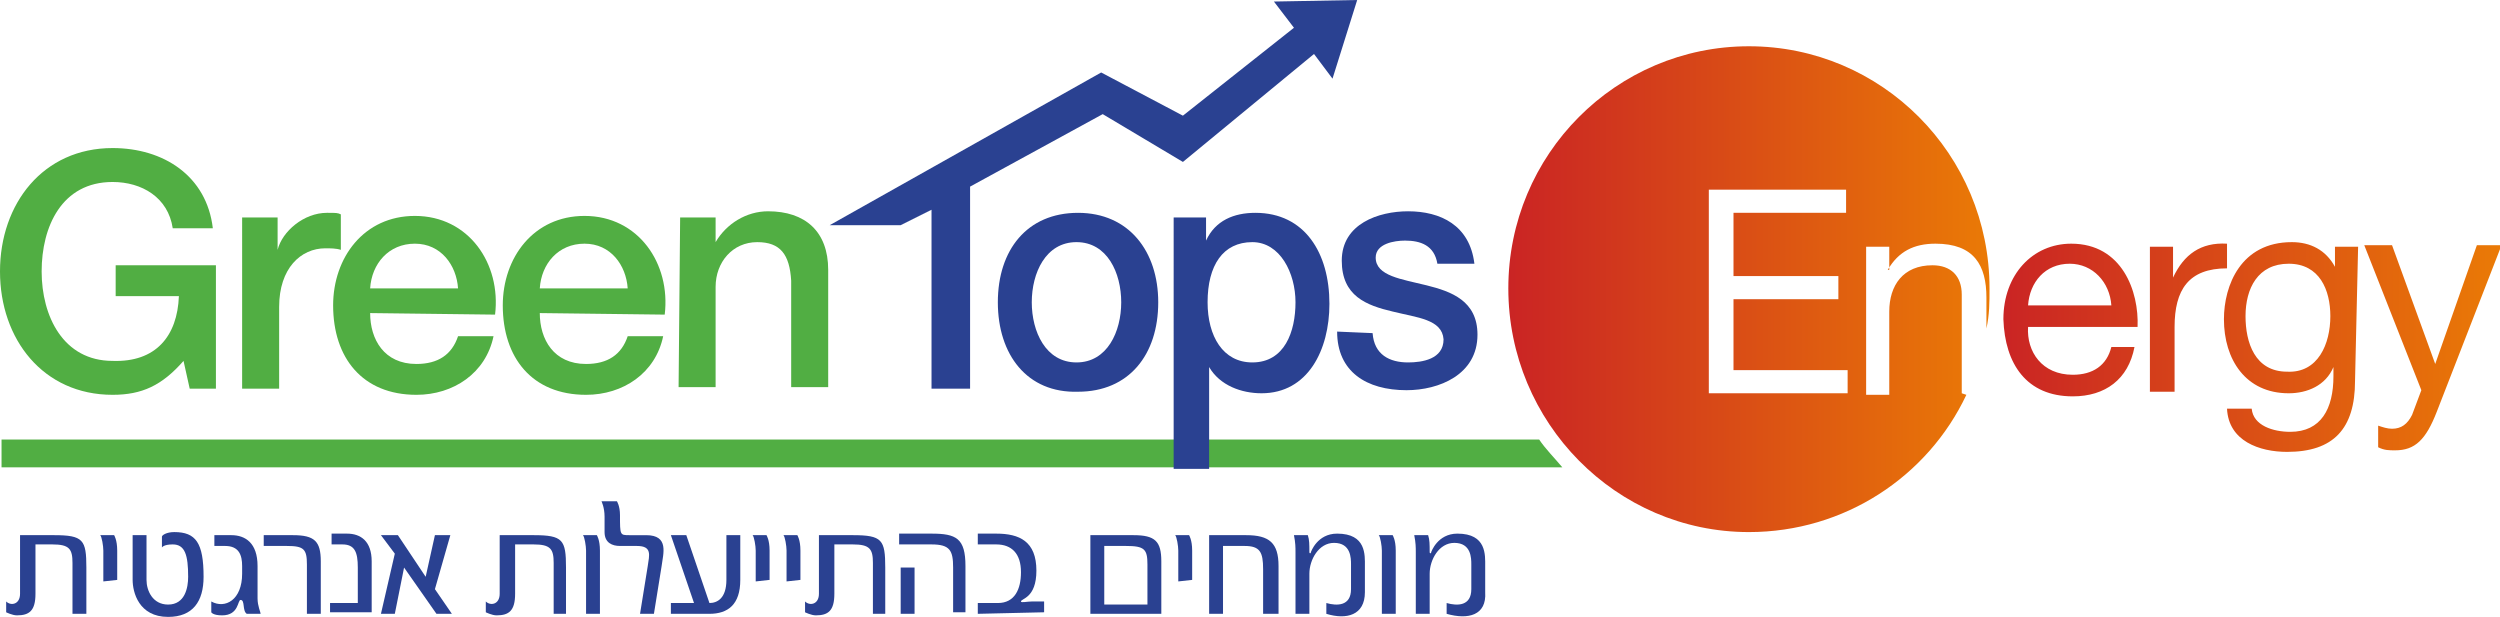 <?xml version="1.0" encoding="utf-8"?>
<!-- Generator: Adobe Illustrator 19.1.0, SVG Export Plug-In . SVG Version: 6.00 Build 0)  -->
<svg version="1.1" id="Layer_1" xmlns="http://www.w3.org/2000/svg" xmlns:xlink="http://www.w3.org/1999/xlink" x="0px" y="0px"
	 viewBox="0 0 162.1 40" style="enable-background:new 0 0 162.1 40;" xml:space="preserve">
<style type="text/css">
	.st0{fill:#51AE43;}
	.st1{fill:#2A4191;}
	.st2{fill:url(#SVGID_1_);}
	.st3{fill:url(#SVGID_2_);}
</style>
<g>
	<path class="st0" d="M7.3,9.6c3.3,0,6.1,1.8,6.5,5.2h-2.6c-0.3-2-2-3-3.9-3c-3.3,0-4.6,2.9-4.6,5.8s1.4,5.8,4.6,5.8
		c2.8,0.1,4.2-1.6,4.3-4.2H7.5v-2H14v8h-1.7l-0.4-1.8c-1.4,1.6-2.7,2.2-4.6,2.2c-4.5,0-7.3-3.6-7.3-8C0,13.2,2.8,9.6,7.3,9.6z"/>
	<path class="st0" d="M15.7,14.1H18v2.1h0c0.3-1.2,1.7-2.4,3.2-2.4c0.6,0,0.7,0,0.9,0.1v2.3c-0.3-0.1-0.7-0.1-1-0.1
		c-1.6,0-3,1.3-3,3.8v5.3h-2.4L15.7,14.1L15.7,14.1z"/>
	<path class="st0" d="M24,20.3c0,1.7,0.9,3.3,3,3.3c1.4,0,2.3-0.6,2.7-1.8H32c-0.5,2.4-2.6,3.8-5,3.8c-3.5,0-5.4-2.4-5.4-5.8
		c0-3.1,2-5.8,5.3-5.8c3.5,0,5.6,3.1,5.2,6.4L24,20.3L24,20.3z M29.7,18.7c-0.1-1.5-1.1-2.9-2.8-2.9c-1.7,0-2.8,1.3-2.9,2.9H29.7z"
		/>
	<path class="st0" d="M35,20.3c0,1.7,0.9,3.3,3,3.3c1.4,0,2.3-0.6,2.7-1.8H43c-0.5,2.4-2.6,3.8-5,3.8c-3.5,0-5.4-2.4-5.4-5.8
		c0-3.1,2-5.8,5.3-5.8c3.5,0,5.6,3.1,5.2,6.4L35,20.3L35,20.3z M40.7,18.7c-0.1-1.5-1.1-2.9-2.8-2.9c-1.7,0-2.8,1.3-2.9,2.9H40.7z"
		/>
	<path class="st0" d="M44.1,14.1h2.3v1.6l0,0c0.7-1.2,2-2,3.4-2c2.4,0,3.9,1.3,3.9,3.8v7.6h-2.4v-6.9c-0.1-1.7-0.7-2.5-2.2-2.5
		c-1.6,0-2.7,1.3-2.7,2.9v6.5h-2.4L44.1,14.1L44.1,14.1z"/>
	<path class="st0" d="M99.8,28.5H0.1v1.8h101.2C100.8,29.7,100.2,29.1,99.8,28.5z"/>
	<path class="st1" d="M64.7,19.6c0-3.4,1.9-5.8,5.2-5.8c3.3,0,5.2,2.5,5.2,5.8c0,3.4-1.9,5.8-5.2,5.8C66.6,25.5,64.7,23,64.7,19.6z
		 M72.7,19.6c0-1.9-0.9-3.9-2.9-3.9c-2,0-2.9,2-2.9,3.9c0,1.9,0.9,3.9,2.9,3.9C71.8,23.5,72.7,21.5,72.7,19.6z"/>
	<path class="st1" d="M76.1,14.1h2.1v1.5h0c0.6-1.3,1.8-1.8,3.2-1.8c3.2,0,4.8,2.6,4.8,5.9c0,3-1.4,5.8-4.4,5.8
		c-1.3,0-2.7-0.5-3.4-1.7h0v6.6h-2.3L76.1,14.1L76.1,14.1z M81.2,15.7c-1.9,0-2.9,1.5-2.9,3.9c0,2.2,1,3.9,2.9,3.9
		c2.1,0,2.8-2,2.8-3.9C84,17.7,83,15.7,81.2,15.7z"/>
	<path class="st1" d="M89,21.6c0.1,1.4,1.1,1.9,2.3,1.9c0.9,0,2.3-0.2,2.3-1.5c-0.1-1.3-1.7-1.4-3.3-1.8c-1.7-0.4-3.3-1-3.3-3.3
		c0-2.4,2.4-3.2,4.3-3.2c2.1,0,4,0.9,4.3,3.4h-2.4c-0.2-1.2-1.1-1.5-2.1-1.5c-0.7,0-1.9,0.2-1.9,1.1c0,1.2,1.7,1.4,3.3,1.8
		c1.6,0.4,3.3,1,3.3,3.2c0,2.6-2.5,3.6-4.6,3.6c-2.6,0-4.5-1.2-4.5-3.8L89,21.6L89,21.6z"/>
	<g>
		<path class="st1" d="M4.7,39.8v-3.3c0-0.9-0.2-1.2-1.3-1.2H2.3v3.2c0,1.1-0.4,1.4-1.2,1.4c-0.3,0-0.7-0.2-0.7-0.2v-0.7
			c0.3,0.3,0.9,0.2,0.9-0.5v-3.8h2.2c1.9,0,2.1,0.3,2.1,2.1c0,1.3,0,3,0,3H4.7z"/>
		<path class="st1" d="M6.7,37.7v-2c0-0.3-0.1-0.9-0.2-1h0.9c0,0,0.2,0.3,0.2,1v1.9L6.7,37.7L6.7,37.7z"/>
		<path class="st1" d="M10.9,40c-1.9,0-2.3-1.6-2.3-2.4v-2.9h0.9v2.9c0,0.7,0.4,1.6,1.4,1.6c1.1,0,1.3-1.1,1.3-1.8
			c0-1.4-0.2-2.1-1-2.1c-0.6,0-0.7,0.2-0.7,0.2v-0.7c0-0.1,0.3-0.3,0.8-0.3c1.4,0,1.9,0.7,1.9,2.9C13.2,39,12.5,40,10.9,40z"/>
		<path class="st1" d="M16,39.8c-0.3-0.2-0.1-0.9-0.4-0.9c-0.2,0-0.1,1-1.2,1c-0.6,0-0.7-0.2-0.7-0.2V39c0.9,0.5,2-0.1,2-1.8
			c0-0.1,0-0.5,0-0.5c0-0.7-0.2-1.3-1.1-1.3c0,0-0.4,0-0.7,0v-0.7h1.1c0.9,0,1.7,0.5,1.7,2c0,1,0,2,0,2.1c0,0.5,0.2,0.9,0.2,1H16z"
			/>
		<path class="st1" d="M19.9,39.8v-3.2c0-1-0.2-1.2-1.3-1.2h-1.5v-0.7H19c1.4,0,1.8,0.4,1.8,1.7v3.4L19.9,39.8L19.9,39.8z"/>
		<path class="st1" d="M21.4,39.8v-0.7h1.8v-2.3c0-1-0.2-1.5-1-1.5h-0.7v-0.7h1c0.9,0,1.6,0.5,1.6,1.8v3.3H21.4z"/>
		<path class="st1" d="M28.3,39.8l-2.1-3l-0.6,3h-0.9l0.9-3.9l-0.9-1.2h1.1l1.8,2.7l0.6-2.7h1l-1,3.5l1.1,1.6H28.3z"/>
		<path class="st1" d="M35.9,39.8v-3.3c0-0.9-0.2-1.2-1.3-1.2h-1.2v3.2c0,1.1-0.4,1.4-1.2,1.4c-0.3,0-0.7-0.2-0.7-0.2v-0.7
			c0.3,0.3,0.9,0.2,0.9-0.5v-3.8h2.2c1.9,0,2.1,0.3,2.1,2.1c0,1.3,0,3,0,3H35.9z"/>
		<path class="st1" d="M38,39.8v-4.1c0-0.3-0.1-0.9-0.2-1h0.9c0,0,0.2,0.3,0.2,1v4.1L38,39.8L38,39.8z"/>
		<path class="st1" d="M42.4,39.8h-0.9l0.5-3.1c0.1-0.7,0.3-1.3-0.7-1.3c-0.4,0-1.1,0-1.1,0c-0.5,0-1-0.2-1-0.9c0,0,0-1,0-1
			c0-0.6-0.2-1-0.2-1h1c0,0,0.2,0.3,0.2,0.9c0,1.3,0,1.3,0.6,1.3h1.1c1.5,0,1.1,1.2,1,2L42.4,39.8z"/>
		<path class="st1" d="M46,39.8h-2.5v-0.7H45l-1.5-4.4h1l1.5,4.4c0.5,0,1.1-0.3,1.1-1.5v-2.9H48c0,0,0,1.8,0,2.9
			C48,39.2,47.2,39.8,46,39.8z"/>
		<path class="st1" d="M49,37.7v-2c0-0.3-0.1-0.9-0.2-1h0.9c0,0,0.2,0.3,0.2,1v1.9L49,37.7L49,37.7z"/>
		<path class="st1" d="M51,37.7v-2c0-0.3-0.1-0.9-0.2-1h0.9c0,0,0.2,0.3,0.2,1v1.9L51,37.7L51,37.7z"/>
		<path class="st1" d="M56.6,39.8v-3.3c0-0.9-0.2-1.2-1.3-1.2h-1.2v3.2c0,1.1-0.4,1.4-1.2,1.4c-0.3,0-0.7-0.2-0.7-0.2v-0.7
			c0.3,0.3,0.9,0.2,0.9-0.5v-3.8h2.2c1.9,0,2.1,0.3,2.1,2.1c0,1.3,0,3,0,3H56.6z"/>
		<path class="st1" d="M61.8,39.8v-3c0-1.1-0.2-1.5-1.4-1.5h-2.1v-0.7h2.1c1.6,0,2.2,0.3,2.2,2.1v3H61.8z M58.4,39.8v-3h0.9v3H58.4z
			"/>
		<path class="st1" d="M63.4,39.8v-0.7h1.3c1.1,0,1.5-0.9,1.5-2c0-1.2-0.6-1.8-1.6-1.8h-1.2v-0.7h1.2c1.5,0,2.6,0.5,2.6,2.4
			c0,1.8-1,1.8-1,2c0,0.1,0.4,0,0.7,0h0.8v0.7L63.4,39.8L63.4,39.8z"/>
		<path class="st1" d="M70.7,39.8v-5.1c1.1,0,2.8,0,2.8,0c1.4,0,1.8,0.4,1.8,1.7c0,0.7,0,3.4,0,3.4S72,39.8,70.7,39.8z M74.4,36.6
			c0-1-0.2-1.2-1.4-1.2h-1.4v3.8h2.8L74.4,36.6L74.4,36.6z"/>
		<path class="st1" d="M76.4,37.7v-2c0-0.3-0.1-0.9-0.2-1h0.9c0,0,0.2,0.3,0.2,1v1.9L76.4,37.7L76.4,37.7z"/>
		<path class="st1" d="M81.9,39.8v-2.9c0-1.1-0.2-1.5-1.2-1.5h-1.4v4.4h-0.9v-5.1l2.4,0c1.5,0,2.1,0.5,2.1,2v3.1L81.9,39.8
			L81.9,39.8z"/>
		<path class="st1" d="M86,39.8v-0.7c0.7,0.2,1.6,0.2,1.6-0.9v-1.6c0-0.4,0-1.4-1.1-1.4c-1,0-1.6,1.1-1.6,2v2.6H84v-4
			c0-0.3,0-0.6-0.1-1.1h0.9c0.1,0.3,0.1,0.6,0.1,1.1c0,0.1,0.1,0.1,0.1,0c0,0,0.4-1.2,1.7-1.2c1.9,0,1.8,1.4,1.8,2.1v1.7
			C88.5,39.9,87.3,40.2,86,39.8z"/>
		<path class="st1" d="M89.6,39.8v-4.1c0-0.3-0.1-0.9-0.2-1h0.9c0,0,0.2,0.3,0.2,1v4.1L89.6,39.8L89.6,39.8z"/>
		<path class="st1" d="M93.8,39.8v-0.7c0.7,0.2,1.6,0.2,1.6-0.9v-1.6c0-0.4,0-1.4-1.1-1.4c-1,0-1.6,1.1-1.6,2v2.6h-0.9v-4
			c0-0.3,0-0.6-0.1-1.1h0.9c0.1,0.3,0.1,0.6,0.1,1.1c0,0.1,0.1,0.1,0.1,0c0,0,0.4-1.2,1.7-1.2c1.9,0,1.8,1.4,1.8,2.1v1.7
			C96.4,39.9,95.2,40.2,93.8,39.8z"/>
	</g>
	
		<linearGradient id="SVGID_1_" gradientUnits="userSpaceOnUse" x1="97.761" y1="18.859" x2="129.021" y2="18.859" gradientTransform="matrix(1 0 0 -1 0 37.516)">
		<stop  offset="0" style="stop-color:#CA2424"/>
		<stop  offset="1" style="stop-color:#EA7A06"/>
	</linearGradient>
	<path class="st2" d="M127.2,25.5v-6.4c0-1.2-0.7-1.9-1.9-1.9c-1.9,0-2.8,1.3-2.8,3v5.4H121V16h1.5v1.5h-0.1
		c0.7-1.2,1.7-1.7,3.1-1.7c2.5,0,3.3,1.4,3.3,3.5v2c0.2-0.9,0.2-1.7,0.2-2.6c0-8.7-7-15.7-15.6-15.7s-15.6,7-15.6,15.7
		s7,15.8,15.6,15.8c6.2,0,11.6-3.6,14.1-8.9L127.2,25.5L127.2,25.5z M119.9,25.5h-9.1V12.3h8.9v1.5h-7.3v4.1h6.8v1.5h-6.8V24h7.4
		V25.5z"/>
	
		<linearGradient id="SVGID_2_" gradientUnits="userSpaceOnUse" x1="129.865" y1="14.98" x2="162.091" y2="14.98" gradientTransform="matrix(1 0 0 -1 0 37.516)">
		<stop  offset="0" style="stop-color:#CA2424"/>
		<stop  offset="1" style="stop-color:#EA7A06"/>
	</linearGradient>
	<path class="st3" d="M138.4,22.5c-0.4,2.1-1.9,3.2-4,3.2c-3,0-4.4-2.1-4.5-5c0-2.9,1.9-4.9,4.4-4.9c3.3,0,4.4,3.1,4.3,5.4h-7.1
		c-0.1,1.6,0.9,3.1,2.9,3.1c1.3,0,2.2-0.6,2.5-1.8L138.4,22.5L138.4,22.5z M136.9,19.8c-0.1-1.5-1.2-2.7-2.7-2.7
		c-1.6,0-2.6,1.2-2.7,2.7H136.9z M139.4,16h1.5v2h0c0.7-1.5,1.8-2.3,3.5-2.2v1.6c-2.5,0-3.4,1.4-3.4,3.8v4.2h-1.6V16z M152.7,24.7
		c0,3.1-1.4,4.6-4.4,4.6c-1.8,0-3.8-0.7-3.9-2.8h1.6c0.1,1.1,1.4,1.5,2.5,1.5c2,0,2.8-1.5,2.8-3.6v-0.6h0c-0.5,1.2-1.7,1.7-2.9,1.7
		c-2.8,0-4.2-2.2-4.2-4.8c0-2.2,1.1-5,4.4-5c1.2,0,2.2,0.5,2.8,1.6h0V16h1.5L152.7,24.7L152.7,24.7z M151.1,20.5
		c0-1.7-0.7-3.4-2.7-3.4c-2,0-2.8,1.6-2.8,3.4c0,1.7,0.6,3.6,2.7,3.6C150.3,24.2,151.1,22.3,151.1,20.5z M158,26.7
		c-0.7,1.8-1.4,2.5-2.7,2.5c-0.4,0-0.7,0-1.1-0.2v-1.4c0.3,0.1,0.6,0.2,0.9,0.2c0.6,0,1-0.3,1.3-0.9l0.6-1.6l-3.7-9.4h1.8l2.8,7.7h0
		l2.7-7.7h1.6L158,26.7z"/>
	<polygon class="st1" points="82.6,0.1 83.9,1.8 76.7,7.5 71.4,4.7 53.8,14.6 58.4,14.6 60.4,13.6 60.4,25.2 62.9,25.2 62.9,12.1 
		71.5,7.4 76.7,10.5 85.2,3.5 86.4,5.1 88,0 	"/>
</g>
</svg>
